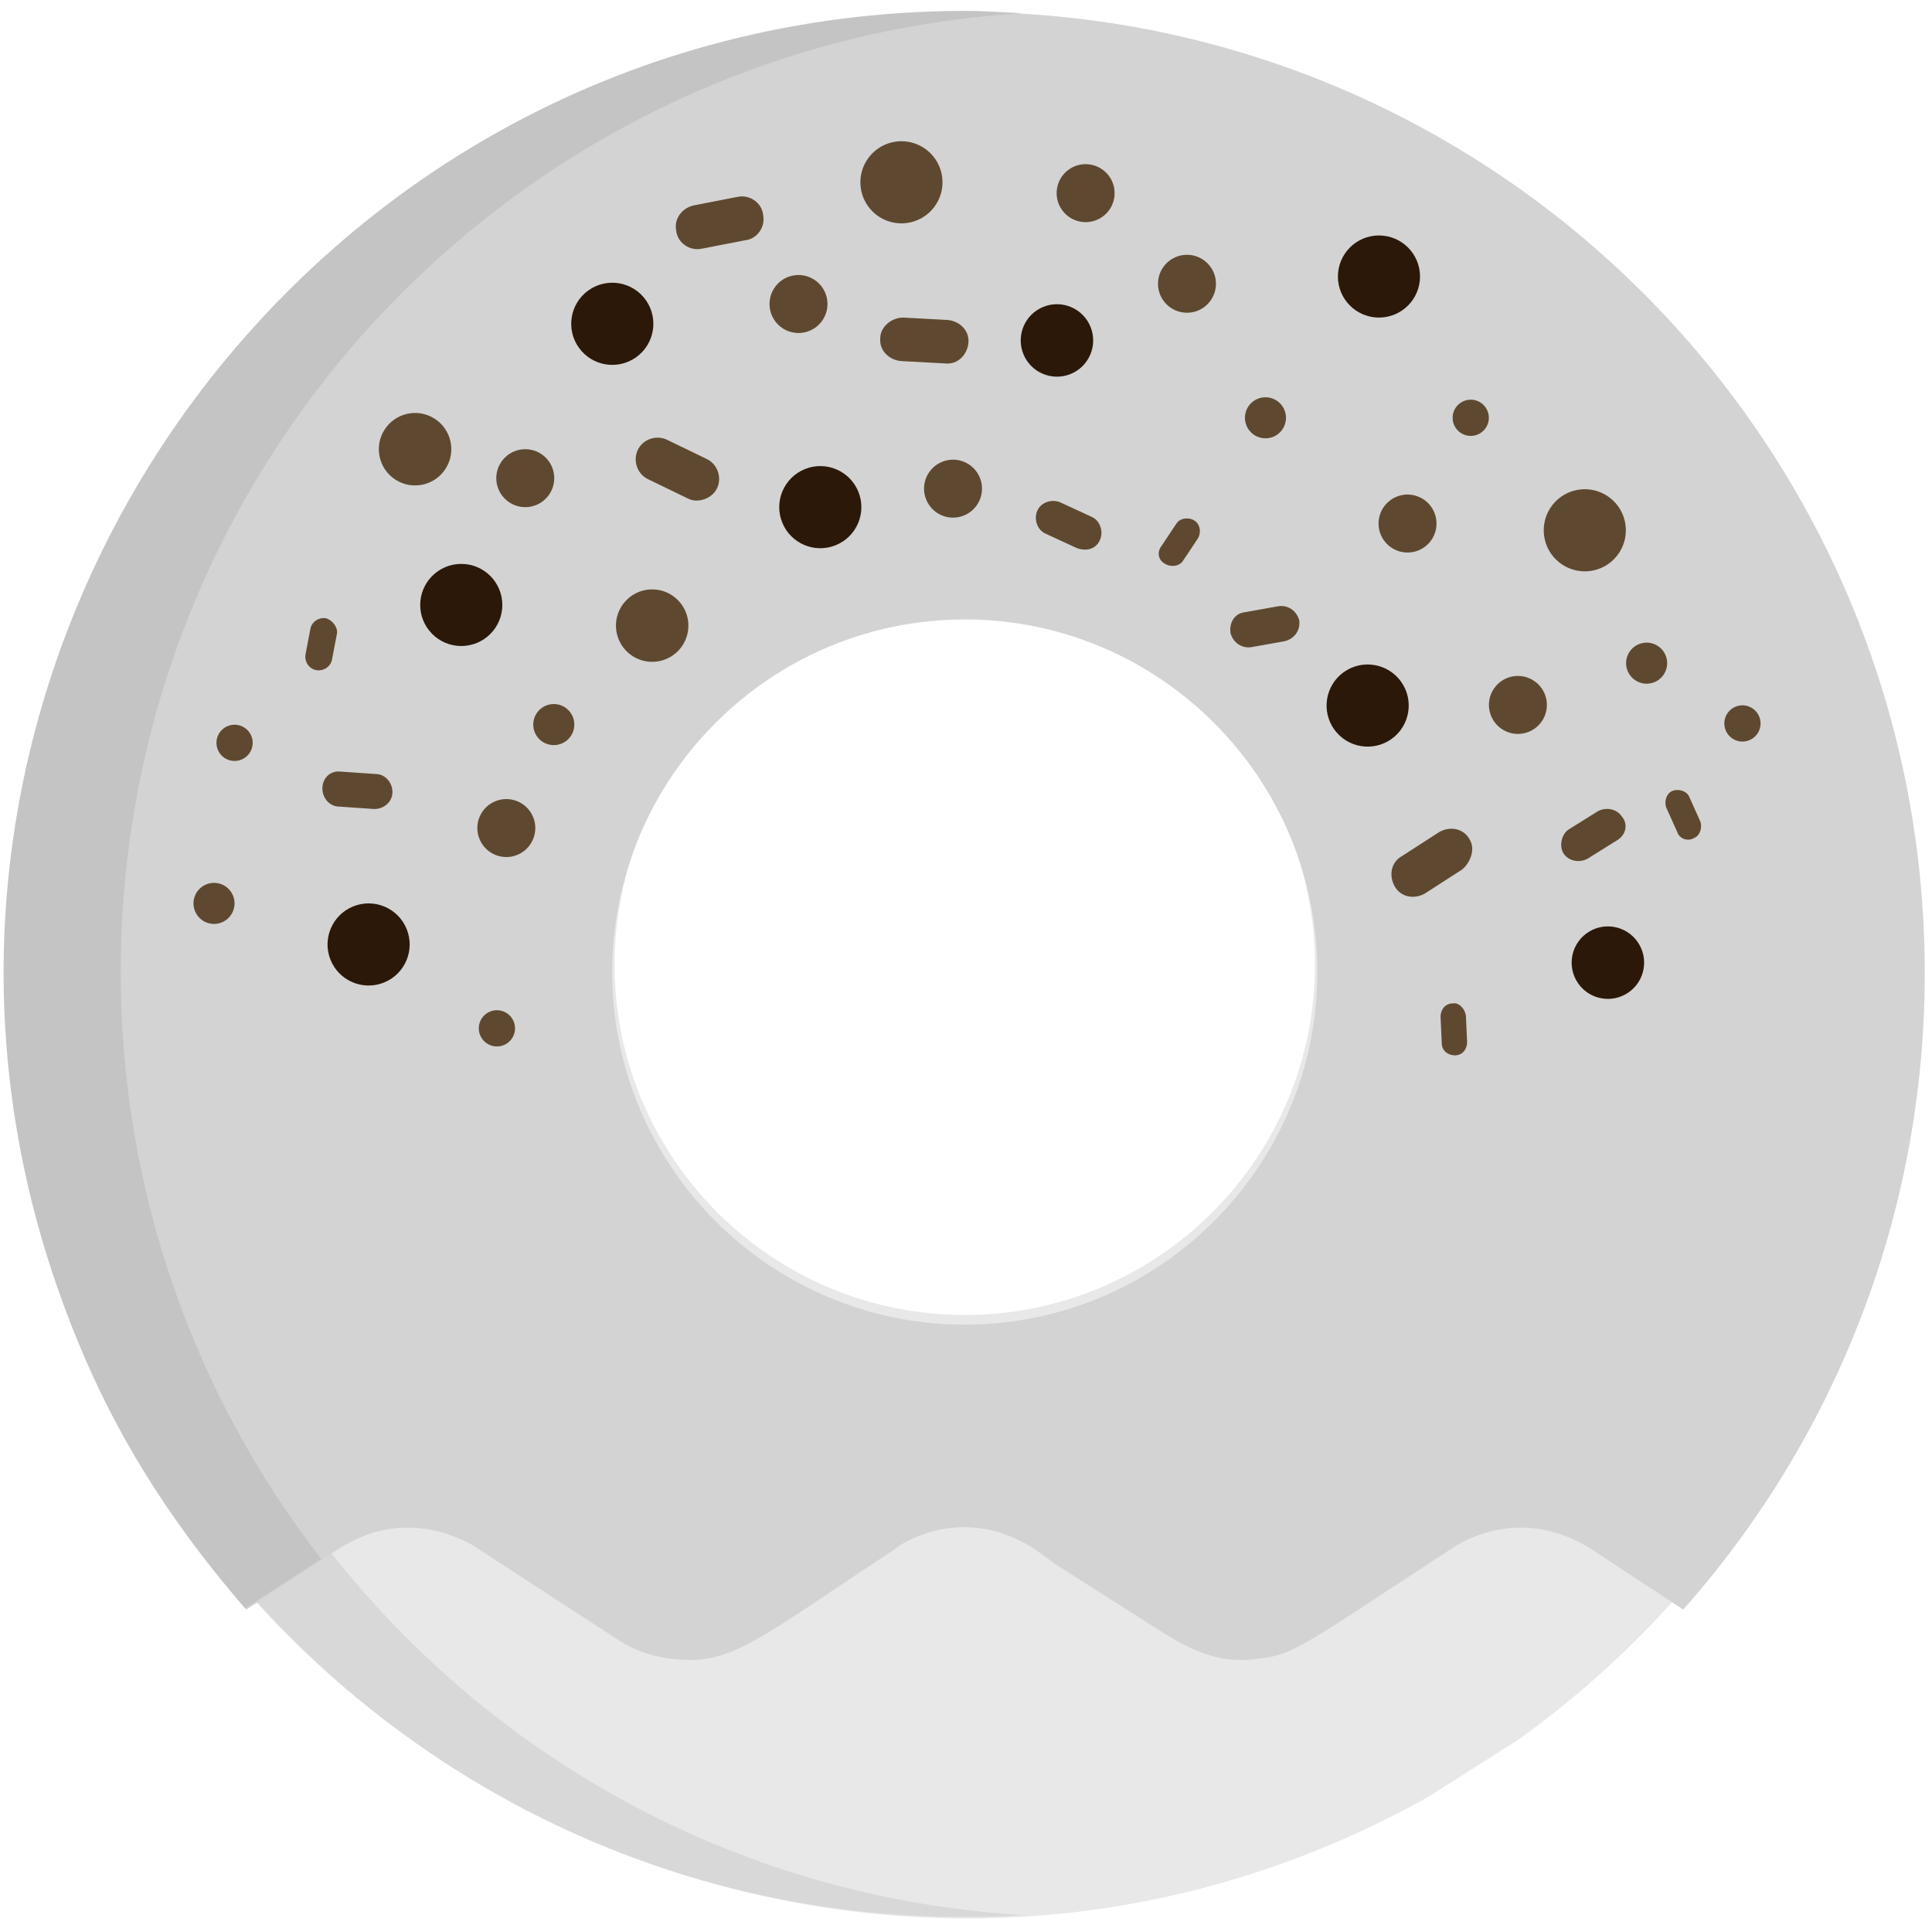 <?xml version="1.0" encoding="utf-8"?>
<!-- Generator: Adobe Illustrator 19.2.0, SVG Export Plug-In . SVG Version: 6.00 Build 0)  -->
<svg version="1.1" id="Lager_1" xmlns="http://www.w3.org/2000/svg" xmlns:xlink="http://www.w3.org/1999/xlink" x="0px" y="0px"
	 viewBox="0 0 160 160" style="enable-background:new 0 0 160 160;" xml:space="preserve">
<style type="text/css">
	.st0{fill:#E8E8E8;}
	.st1{fill:#D8D8D8;}
	.st2{fill:#D3D3D3;}
	.st3{fill:#C4C4C4;}
	.st4{fill:#2B1808;}
	.st5{fill:#5E4930;}
</style>
<path class="st0" d="M125.7,144.1c20-14.3,33-37.7,33-64.2C158.7,36.3,123.4,1,79.9,1S1,36.3,1,79.9c0,60.4,65.1,98.1,117.3,68.9
	 M79.9,108.9c-16,0-29-13-29-29s13-29,29-29s29,13,29,29S95.9,108.9,79.9,108.9z"/>
<path class="st1" d="M10.6,79.9C10.6,38,43.4,3.7,84.7,1.2C39.1-1.6,1,34.6,1,79.9c0,45.2,38.1,81.5,83.8,78.7
	C43.4,156.2,10.6,121.9,10.6,79.9z"/>
<path class="st2" d="M95.2,134.5c2.2,1.4,5.1,3.4,8.7,2.9c3.3-0.3,3.8-1,16.7-9.4c1.5-0.9,6-3,11.2,0.3l0,0l7.6,5
	c12.4-14,20-32.5,20-52.7c0-44-35.6-79.6-79.5-79.6S0.4,36.6,0.4,80.6c0,20.2,7.6,38.7,20,52.7l7.6-5l0,0c5.1-3.3,9.6-1.2,11.2-0.3
	c8.3,5.4,5.5,3.6,12.3,8c1.8,1.1,3.9,1.4,4.4,1.4c4.7,0.5,6.8-1.6,18.2-9.1c0.4-0.4,5.6-3.9,11.6,0l0,0l1.8,1.3 M79.9,109.7
	c-16.1,0-29.2-13.1-29.2-29.2s13.1-29.2,29.2-29.2s29.2,13.1,29.2,29.2S96,109.7,79.9,109.7z"/>
<path class="st3" d="M5.1,107.6c4.6,12.8,10.8,20.3,15.2,25.6l6.3-4.1C16.2,115.7,10,98.8,10,80.5C10,38.2,43,3.6,84.7,1.1
	c-0.3,0-3-0.2-4.8-0.2C24.6,1-13.6,56.1,5.1,107.6z"/>
<g id="Lager_2">
	<circle class="st4" cx="114.2" cy="22.9" r="3.4"/>
	<circle class="st4" cx="38.2" cy="50.1" r="3.4"/>
	<circle class="st5" cx="104.8" cy="34.6" r="1.7"/>
	<circle class="st5" cx="43.5" cy="39.6" r="2.4"/>
	<circle class="st5" cx="98.3" cy="23.5" r="2.4"/>
	<path class="st5" d="M57,41.3l-3.3-1.6c-0.9-0.4-1.3-1.5-0.9-2.4c0.4-0.9,1.5-1.3,2.4-0.9l3.3,1.6c0.9,0.4,1.3,1.5,0.9,2.4
		C59,41.3,57.8,41.7,57,41.3z"/>
	<path class="st5" d="M96.2,45.2l1.2-1.8c0.3-0.5,1-0.6,1.5-0.3s0.6,1,0.3,1.5L98,46.4c-0.3,0.5-1,0.6-1.5,0.3
		C95.9,46.4,95.8,45.7,96.2,45.2z"/>
	
		<ellipse transform="matrix(0.999 -4.819148e-02 4.819148e-02 0.999 -2.432 2.665)" class="st5" cx="54" cy="51.8" rx="3" ry="3"/>
	<circle class="st5" cx="121.8" cy="34.6" r="1.5"/>
	<path class="st5" d="M89.2,45.4l-2.6-1.2c-0.7-0.3-1-1.2-0.7-1.9s1.2-1,1.9-0.7l2.6,1.2c0.7,0.3,1,1.2,0.7,1.9S90.1,45.7,89.2,45.4
		z"/>
	<ellipse transform="matrix(0.928 -0.373 0.373 0.928 -26.946 17.023)" class="st4" cx="30.5" cy="78.2" rx="3.4" ry="3.4"/>
	<ellipse transform="matrix(0.928 -0.373 0.373 0.928 -10.743 28.351)" class="st4" cx="67.9" cy="42" rx="3.4" ry="3.4"/>
	<ellipse transform="matrix(0.928 -0.373 0.373 0.928 -26.602 12.003)" class="st5" cx="17.7" cy="74.8" rx="1.7" ry="1.7"/>
	<ellipse transform="matrix(0.928 -0.373 0.373 0.928 -9.4 32.314)" class="st5" cx="78.9" cy="40.5" rx="2.4" ry="2.4"/>
	<ellipse transform="matrix(0.928 -0.373 0.373 0.928 -22.54 20.544)" class="st5" cx="41.9" cy="68.6" rx="2.4" ry="2.4"/>
	<path class="st5" d="M74.8,26.3l3.7,0.2c1,0.1,1.8,0.9,1.7,1.9c-0.1,1-0.9,1.8-1.9,1.7l-3.7-0.2c-1-0.1-1.8-0.9-1.7-1.9
		C72.9,27.1,73.8,26.3,74.8,26.3z"/>
	<path class="st5" d="M27.9,52.5l-0.4,2.1c-0.1,0.6-0.7,1-1.3,0.9c-0.6-0.1-1-0.7-0.9-1.3l0.4-2.1c0.1-0.6,0.7-1,1.3-0.9
		C27.6,51.4,28,52,27.9,52.5z"/>
	<ellipse transform="matrix(0.928 -0.373 0.373 0.928 -4.187 34.662)" class="st4" cx="87.5" cy="28.2" rx="3" ry="3"/>
	<ellipse transform="matrix(0.928 -0.373 0.373 0.928 -21.517 11.683)" class="st5" cx="19.4" cy="61.5" rx="1.5" ry="1.5"/>
	<path class="st5" d="M28.2,63.9l2.9,0.2c0.8,0,1.4,0.7,1.4,1.5c0,0.8-0.7,1.4-1.5,1.4l-2.9-0.2c-0.8,0-1.4-0.7-1.4-1.5
		C26.7,64.4,27.4,63.8,28.2,63.9z"/>
	<ellipse transform="matrix(0.813 -0.583 0.583 0.813 -6.136 34.586)" class="st4" cx="50.7" cy="26.8" rx="3.4" ry="3.4"/>
	<ellipse transform="matrix(0.813 -0.583 0.583 0.813 -12.874 76.866)" class="st4" cx="113.2" cy="58.5" rx="3.4" ry="3.4"/>
	<ellipse transform="matrix(0.813 -0.583 0.583 0.813 -26.353 37.928)" class="st5" cx="45.8" cy="60" rx="1.7" ry="1.7"/>
	<ellipse transform="matrix(0.813 -0.583 0.583 0.813 -3.451 75.993)" class="st5" cx="116.5" cy="43.4" rx="2.4" ry="2.4"/>
	<ellipse transform="matrix(0.813 -0.583 0.583 0.813 7.49 55.4)" class="st5" cx="89.9" cy="16" rx="2.4" ry="2.4"/>
	<path class="st5" d="M57.5,17l3.6-0.7c1-0.2,2,0.5,2.1,1.5c0.2,1-0.5,2-1.5,2.1l-3.6,0.7c-1,0.2-2-0.5-2.1-1.5
		C55.8,18.1,56.5,17.2,57.5,17z"/>
	<path class="st5" d="M121.4,84.1l0.1,2.2c0,0.6-0.4,1.1-1,1.1s-1.1-0.4-1.1-1l-0.1-2.2c0-0.6,0.4-1.1,1-1.1
		C120.8,83,121.3,83.5,121.4,84.1z"/>
	<ellipse transform="matrix(0.813 -0.583 0.583 0.813 -21.576 92.442)" class="st4" cx="133.1" cy="79.8" rx="3" ry="3"/>
	<ellipse transform="matrix(0.813 -0.583 0.583 0.813 -41.934 39.856)" class="st5" cx="41.1" cy="85.2" rx="1.5" ry="1.5"/>
	<path class="st5" d="M103.1,50.7l2.8-0.5c0.8-0.1,1.5,0.4,1.7,1.2c0.1,0.8-0.4,1.5-1.2,1.7l-2.8,0.5c-0.8,0.1-1.5-0.4-1.7-1.2
		C101.8,51.6,102.2,50.8,103.1,50.7z"/>
	<ellipse transform="matrix(0.537 -0.844 0.844 0.537 23.656 131.021)" class="st5" cx="131.2" cy="44" rx="3.4" ry="3.4"/>
	<ellipse transform="matrix(0.537 -0.844 0.844 0.537 21.849 69.951)" class="st5" cx="74.6" cy="15.1" rx="3.4" ry="3.4"/>
	<ellipse transform="matrix(0.537 -0.844 0.844 0.537 16.7 140.507)" class="st5" cx="136.4" cy="55" rx="1.7" ry="1.7"/>
	<ellipse transform="matrix(0.537 -0.844 0.844 0.537 9.364 67.433)" class="st5" cx="66.1" cy="25.2" rx="2.4" ry="2.4"/>
	<ellipse transform="matrix(0.537 -0.844 0.844 0.537 8.916 133.109)" class="st5" cx="125.7" cy="58.4" rx="2.4" ry="2.4"/>
	<path class="st5" d="M121.1,72l-3.1,2c-0.9,0.5-2,0.3-2.5-0.6s-0.3-2,0.6-2.5l3.1-2c0.9-0.5,2-0.3,2.5,0.6
		C122.2,70.3,121.8,71.4,121.1,72z"/>
	<path class="st5" d="M138.9,68.9l-0.9-2c-0.2-0.5,0-1.2,0.5-1.4c0.5-0.2,1.2,0,1.4,0.5l0.9,2c0.2,0.5,0,1.2-0.5,1.4
		C139.8,69.7,139.1,69.5,138.9,68.9z"/>
	<ellipse transform="matrix(0.537 -0.844 0.844 0.537 -15.495 46.258)" class="st5" cx="34.4" cy="37.2" rx="3" ry="3"/>
	<ellipse transform="matrix(0.537 -0.844 0.844 0.537 16.173 149.482)" class="st5" cx="144.3" cy="60" rx="1.5" ry="1.5"/>
	<path class="st5" d="M133.9,69.6l-2.4,1.5c-0.7,0.4-1.6,0.2-2-0.4s-0.2-1.6,0.4-2l2.4-1.5c0.7-0.4,1.6-0.2,2,0.4
		C134.9,68.3,134.6,69.2,133.9,69.6z"/>
</g>
</svg>
